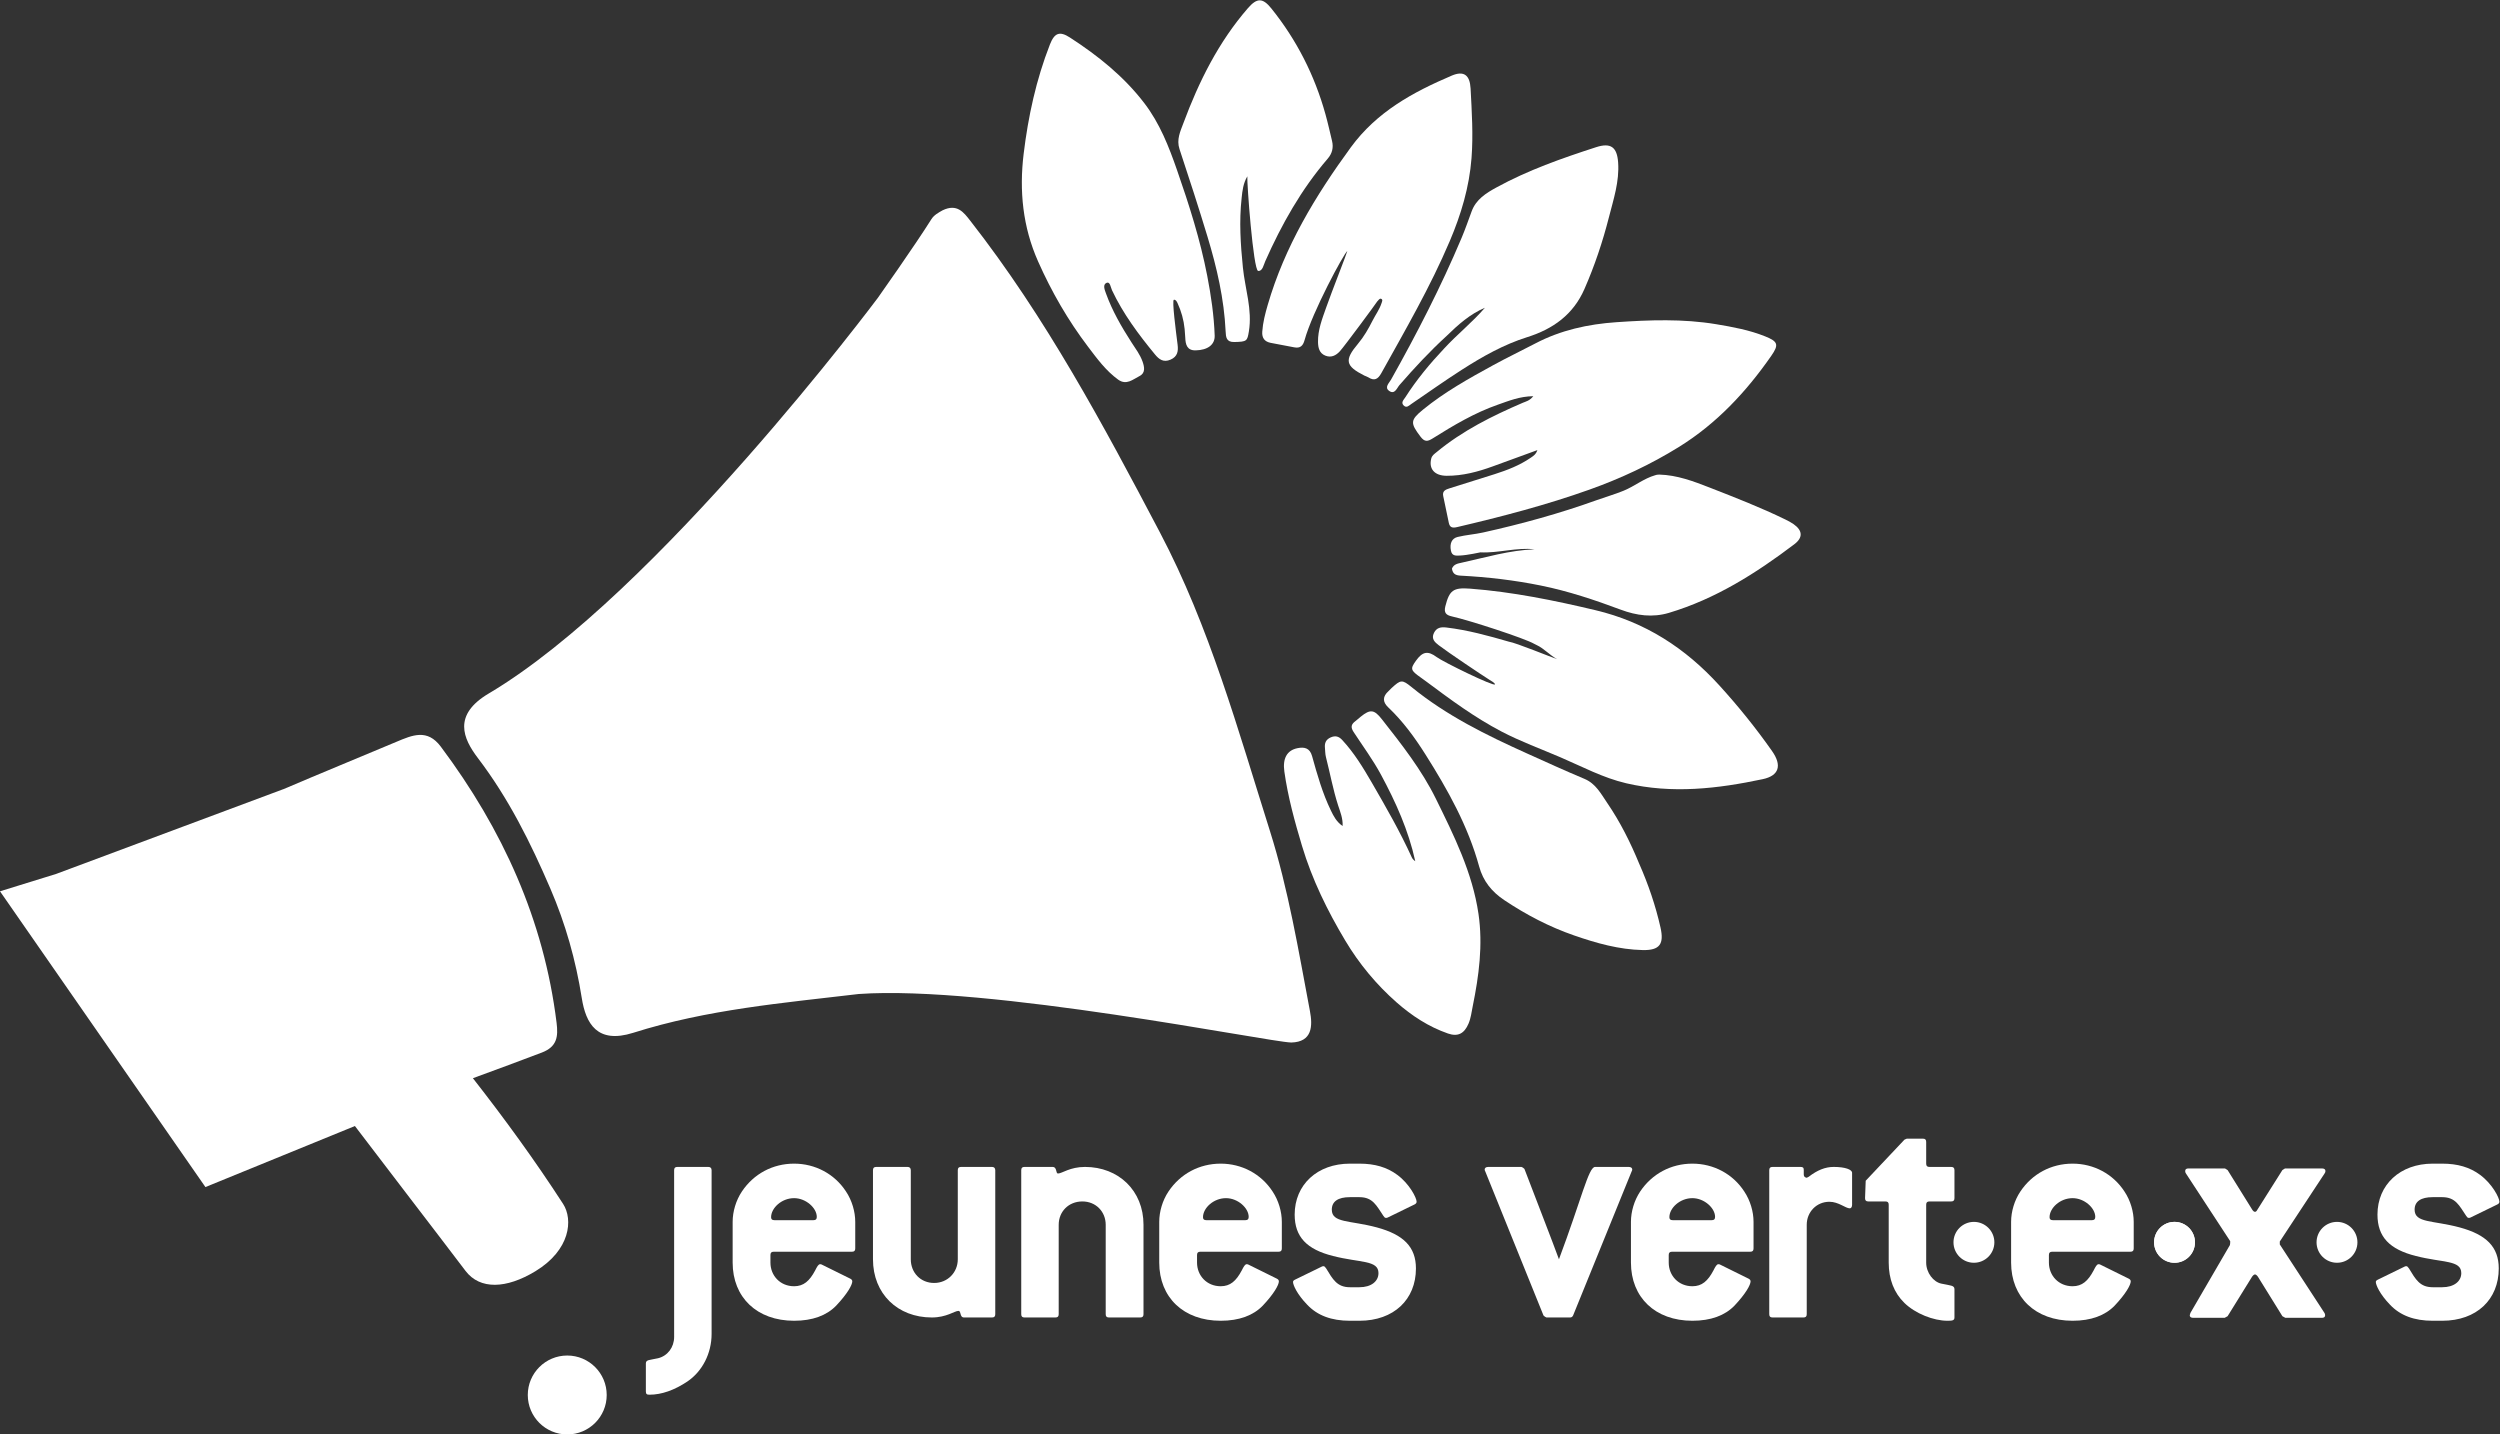 <?xml version="1.0" encoding="UTF-8" standalone="no"?>
<!-- Created with Inkscape (http://www.inkscape.org/) -->

<svg
    xmlns:inkscape="http://www.inkscape.org/namespaces/inkscape"
    xmlns:sodipodi="http://sodipodi.sourceforge.net/DTD/sodipodi-0.dtd"
    xmlns:svg="http://www.w3.org/2000/svg"
    version="1.1"
    id="svg873"
    xml:space="preserve"
    width="338.853"
    height="194.427"
    viewBox="0 0 338.853 194.427"
    sodipodi:docname="Logo_Juenge_Gruene_FR_white.svg"
    inkscape:version="1.1.2 (0a00cf5339, 2022-02-04)"
    xmlns="http://www.w3.org/2000/svg"><rect x="0" y="0" width="338.853" height="194.427" fill="#333333" stroke="none"/><defs
     id="defs877" />
    <sodipodi:namedview
        id="namedview875"
        pagecolor="#ffffff"
        bordercolor="#666666"
        borderopacity="1.0"
        inkscape:pageshadow="2"
        inkscape:pageopacity="0.0"
        inkscape:pagecheckerboard="0"
        showgrid="false"
        inkscape:zoom="3.6980524"
        inkscape:cx="169.54871"
        inkscape:cy="97.213333"
        inkscape:window-width="1280"
        inkscape:window-height="656"
        inkscape:window-x="0"
        inkscape:window-y="0"
        inkscape:window-maximized="1"
        inkscape:current-layer="g879"/>
    <g
        id="g879"
        inkscape:groupmode="layer"
        inkscape:label="ink_ext_XXXXXX"
        transform="matrix(1.333,0,0,-1.333,0,194.427)"><g
       id="g881"
       transform="scale(0.1)"><path
         d="M 616.906,40.129 C 616.906,17.961 598.949,0 576.789,0 554.625,0 536.66,17.961 536.66,40.129 c 0,22.16 17.965,40.121 40.129,40.121 22.16,0 40.117,-17.961 40.117,-40.121"
         style="fill:#ffffff;fill-opacity:1;fill-rule:nonzero;stroke:none"
         id="path883" /><path
        d="m 698.84,53.781 c -13.047,-8.703 -26.078,-13.371 -38.449,-13.371 -2.661,0 -3.672,0.66 -3.672,3.328 v 28.41 c 0,4.012 3.672,3.352 12.375,5.34 9.691,2.352 16.371,11.043 16.371,21.73 V 268.68 c 0,2.332 0.996,3.34 3.344,3.34 h 31.418 c 2,0 3.339,-1.008 3.339,-3.34 V 102.23 c 0,-19.718 -9.351,-38.101 -24.726,-48.449"
        style="fill:#ffffff;fill-opacity:1;fill-rule:nonzero;stroke:none"
        id="path885"/><path
        d="m 830.52,221.219 c 0,9.019 -11.036,19.051 -23.075,19.051 -12.687,0 -23.382,-10.032 -23.382,-19.391 0,-2 1.007,-3 3.332,-3 h 39.785 c 2.34,0 3.34,1 3.34,3.34 z m 35.761,-35.43 h -79.543 c -2.343,0 -3.347,-1 -3.347,-3.34 v -7.679 c 0,-13.391 10.023,-24.079 24.054,-24.079 9.703,0 15.711,5.348 21.399,16.047 2.011,4.012 3.344,6.352 5.015,6.352 0.668,0 1,0 1.668,-0.34 l 29.082,-14.371 c 1.34,-0.66 2.008,-1.668 2.008,-2.668 0,-3.68 -5.019,-12.699 -16.383,-24.742 -9.687,-10.028 -24.054,-15.367 -42.789,-15.367 -37.757,0 -62.484,23.726 -62.484,59.168 v 41.429 c 0,10.371 3.336,21.731 9.355,30.762 12.032,18.039 31.414,28.398 53.129,28.398 21.399,0 41.114,-10.359 52.825,-28.398 6.011,-9.031 9.347,-20.391 9.347,-30.762 v -27.07 c 0,-2.34 -1,-3.34 -3.336,-3.34"
        style="fill:#ffffff;fill-opacity:1;fill-rule:nonzero;stroke:none"
        id="path887"/><path
        d="m 1008.65,118.941 h -28.404 c -4.683,0 -2.68,6.688 -5.687,6.688 -4,0 -12.032,-6.688 -27.071,-6.688 -34.754,0 -59.832,24.071 -59.832,59.168 v 90.571 c 0,2.332 1.008,3.34 3.36,3.34 h 31.746 c 2,0 3.343,-1.008 3.343,-3.34 v -90.571 c 0,-13.711 10.024,-24.078 23.731,-24.078 13.699,0 24.055,10.699 24.055,24.078 v 90.571 c 0,2.332 1.007,3.34 3.351,3.34 h 31.408 c 2.01,0 3.35,-1.008 3.35,-3.34 V 122.289 c 0,-2.348 -1.01,-3.348 -3.35,-3.348"
        style="fill:#ffffff;fill-opacity:1;fill-rule:nonzero;stroke:none"
        id="path889"/><path
        d="m 1159.39,118.941 h -31.75 c -2.35,0 -3.34,1 -3.34,3.348 v 90.902 c 0,13.379 -10.03,23.731 -23.73,23.731 -14.04,0 -24.07,-10.352 -24.07,-23.731 v -90.902 c 0,-2.348 -1.01,-3.348 -3.34,-3.348 h -31.42 c -2.33,0 -3.33,1 -3.33,3.348 V 268.68 c 0,2.332 1,3.34 3.33,3.34 h 28.41 c 5.02,0 3.01,-6.692 5.68,-6.692 4.01,0 12.04,6.692 27.41,6.692 34.09,0 59.49,-24.071 59.49,-58.829 v -90.902 c 0,-2.348 -1,-3.348 -3.34,-3.348"
        style="fill:#ffffff;fill-opacity:1;fill-rule:nonzero;stroke:none"
        id="path891"/><path
        d="m 1269.68,221.219 c 0,9.019 -11.03,19.051 -23.07,19.051 -12.69,0 -23.39,-10.032 -23.39,-19.391 0,-2 1.01,-3 3.34,-3 h 39.78 c 2.33,0 3.34,1 3.34,3.34 z m 30.36,-35.43 h -79.54 c -2.34,0 -3.34,-1 -3.34,-3.34 v -7.679 c 0,-13.391 10.02,-24.079 24.06,-24.079 9.7,0 15.71,5.348 21.39,16.047 2.01,4.012 3.34,6.352 5.02,6.352 0.66,0 1,0 1.67,-0.34 l 29.07,-14.371 c 1.35,-0.66 2.01,-1.668 2.01,-2.668 0,-3.68 -5.01,-12.699 -16.38,-24.742 -9.69,-10.028 -24.06,-15.367 -42.78,-15.367 -37.76,0 -62.49,23.726 -62.49,59.168 v 41.429 c 0,10.371 3.33,21.731 9.35,30.762 12.03,18.039 31.41,28.398 53.14,28.398 21.39,0 41.11,-10.359 52.81,-28.398 6.01,-9.031 9.35,-20.391 9.35,-30.762 v -27.07 c 0,-2.34 -0.99,-3.34 -3.34,-3.34"
        style="fill:#ffffff;fill-opacity:1;fill-rule:nonzero;stroke:none"
        id="path893"/><path
        d="m 1420.71,264 c 12.37,-9.031 19.73,-23.398 19.73,-27.41 0,-1 -0.69,-2.012 -2.01,-2.668 l -27.42,-13.371 c -0.66,-0.34 -1.33,-0.34 -1.66,-0.34 -1.33,0 -1.67,0.668 -2.68,2.008 -7.01,10.359 -10.69,19.062 -24.39,19.062 h -9.69 c -12.04,0 -18.39,-4.359 -18.39,-12.711 0,-13.711 18.39,-10.691 45.79,-18.05 27.07,-7.348 39.76,-19.711 39.76,-41.782 0,-31.41 -22.39,-53.136 -57.47,-53.136 h -9.69 c -18.73,0 -33.1,5.339 -43.45,16.378 -10.37,10.692 -14.37,20.051 -14.37,23.059 0,1 0.66,1.672 1.99,2.34 l 27.41,13.371 c 0.66,0.328 1.01,0.328 1.67,0.328 1,0 1.68,-1 2.67,-2.34 6.7,-11.019 11.04,-19.047 24.08,-19.047 h 9.69 c 12.02,0 19.38,6.02 19.38,14.368 0,13.371 -18.72,10.363 -46.12,17.382 -26.74,6.688 -39.1,19.387 -39.1,42.118 0,30.41 23.05,51.8 56.15,51.8 h 9.69 c 15.7,0 28.07,-3.679 38.43,-11.359"
        style="fill:#ffffff;fill-opacity:1;fill-rule:nonzero;stroke:none"
        id="path895"/><path
        d="m 1599.53,120.941 c -0.66,-1.332 -1.68,-2 -3.01,-2 h -24.07 c -0.99,0.34 -1.99,1 -3,2 l -59.16,146.399 c -0.34,0.66 -0.67,1.34 -0.67,2.012 0,1.66 1.34,2.668 3.68,2.668 h 33.74 c 1.02,-0.34 2.02,-1.008 3.02,-2.008 15.71,-41.102 27.75,-71.852 35.1,-91.903 23.06,61.493 30.07,93.911 36.76,93.911 h 34.09 c 2.35,0 3.68,-1.008 3.68,-2.668 0,-0.672 -0.34,-1.352 -0.67,-2.012 l -59.49,-146.399"
        style="fill:#ffffff;fill-opacity:1;fill-rule:nonzero;stroke:none"
        id="path897"/><path
        d="m 1743.91,221.219 c 0,9.019 -11.03,19.051 -23.07,19.051 -12.69,0 -23.39,-10.032 -23.39,-19.391 0,-2 1,-3 3.35,-3 h 39.76 c 2.35,0 3.35,1 3.35,3.34 z m 35.75,-35.43 h -79.53 c -2.34,0 -3.35,-1 -3.35,-3.34 v -7.679 c 0,-13.391 10.03,-24.079 24.06,-24.079 9.71,0 15.72,5.348 21.39,16.047 2.01,4.012 3.36,6.352 5.02,6.352 0.68,0 1,0 1.68,-0.34 l 29.08,-14.371 c 1.32,-0.66 2,-1.668 2,-2.668 0,-3.68 -5.02,-12.699 -16.38,-24.742 -9.69,-10.028 -24.07,-15.367 -42.79,-15.367 -37.76,0 -62.48,23.726 -62.48,59.168 v 41.429 c 0,10.371 3.34,21.731 9.34,30.762 12.04,18.039 31.41,28.398 53.14,28.398 21.39,0 41.12,-10.359 52.81,-28.398 6.01,-9.031 9.36,-20.391 9.36,-30.762 v -27.07 c 0,-2.34 -0.99,-3.34 -3.35,-3.34"
        style="fill:#ffffff;fill-opacity:1;fill-rule:nonzero;stroke:none"
        id="path899"/><path
        d="m 1880.89,229.91 c -4.34,0 -11.36,6.68 -20.73,6.68 -13.04,0 -23.05,-10.36 -23.05,-23.399 v -90.902 c 0,-2.348 -1.01,-3.348 -3.35,-3.348 h -31.41 c -2.36,0 -3.35,1 -3.35,3.348 V 268.68 c 0,2.332 0.99,3.34 3.35,3.34 h 28.4 c 2.35,0 3.34,-0.668 3.34,-3.008 v -4.684 c 0,-2 1.01,-3.008 3.02,-3.34 l 1.99,1.012 c 8.7,6.68 16.73,10.02 25.42,10.02 11.68,0 18.71,-2.668 18.71,-6.02 v -32.422 c 0,-2.34 -1,-3.668 -2.34,-3.668"
        style="fill:#ffffff;fill-opacity:1;fill-rule:nonzero;stroke:none"
        id="path901"/><path
        d="m 1980.28,115.602 c -14.37,0 -32.75,7.347 -43.78,18.046 -10.68,10.364 -16.04,24.403 -16.04,41.122 v 58.808 c 0,2.344 -0.99,3.344 -3.34,3.344 h -17.38 c -2.33,0 -3.33,1.008 -3.33,3.348 l 0.66,17.71 39.43,41.782 2.35,1 h 16.38 c 2.33,0 3.34,-1 3.34,-3.34 v -22.063 c 0,-2.339 0.99,-3.339 3.33,-3.339 h 22.07 c 2.34,0 3.35,-1.008 3.35,-3.34 v -28.41 c 0,-2.34 -1.01,-3.348 -3.35,-3.348 h -22.07 c -2.34,0 -3.33,-1 -3.33,-3.344 V 174.77 c 0,-10.372 7.34,-19.731 15.37,-21.399 9.36,-2.012 13.38,-1.68 13.38,-5.68 v -28.75 c 0,-3 -2.02,-3.339 -7.04,-3.339"
        style="fill:#ffffff;fill-opacity:1;fill-rule:nonzero;stroke:none"
        id="path903"/><path
        d="m 2130.49,221.219 c 0,9.019 -11.03,19.051 -23.06,19.051 -12.7,0 -23.41,-10.032 -23.41,-19.391 0,-2 1.02,-3 3.35,-3 h 39.78 c 2.33,0 3.34,1 3.34,3.34 z m 35.76,-35.43 h -79.54 c -2.34,0 -3.35,-1 -3.35,-3.34 v -7.679 c 0,-13.391 10.03,-24.079 24.07,-24.079 9.68,0 15.7,5.348 21.39,16.047 2,4.012 3.34,6.352 5,6.352 0.68,0 1.01,0 1.68,-0.34 l 29.08,-14.371 c 1.34,-0.66 1.99,-1.668 1.99,-2.668 0,-3.68 -5,-12.699 -16.37,-24.742 -9.68,-10.028 -24.06,-15.367 -42.77,-15.367 -37.77,0 -62.51,23.726 -62.51,59.168 v 41.429 c 0,10.371 3.34,21.731 9.37,30.762 12.02,18.039 31.4,28.398 53.14,28.398 21.39,0 41.11,-10.359 52.8,-28.398 6.02,-9.031 9.36,-20.391 9.36,-30.762 v -27.07 c 0,-2.34 -1,-3.34 -3.34,-3.34"
        style="fill:#ffffff;fill-opacity:1;fill-rule:nonzero;stroke:none"
        id="path905"/><path
        d="m 2027.9,195.359 c 0,-11.48 -9.31,-20.789 -20.79,-20.789 -11.48,0 -20.78,9.309 -20.78,20.789 0,11.469 9.3,20.782 20.78,20.782 11.48,0 20.79,-9.313 20.79,-20.782"
        style="fill:#ffffff;fill-opacity:1;fill-rule:nonzero;stroke:none"
        id="path907"/><path
        d="m 2231.87,195.359 c 0,-11.48 -9.31,-20.789 -20.78,-20.789 -11.48,0 -20.79,9.309 -20.79,20.789 0,11.469 9.31,20.782 20.79,20.782 11.47,0 20.78,-9.313 20.78,-20.782"
        style="fill:#ffffff;fill-opacity:1;fill-rule:nonzero;stroke:none"
        id="path909"/><path
        d="m 2521.72,264 c 12.37,-9.031 19.72,-23.398 19.72,-27.41 0,-1 -0.68,-2.012 -2,-2.668 l -27.42,-13.371 c -0.66,-0.34 -1.32,-0.34 -1.66,-0.34 -1.34,0 -1.68,0.668 -2.69,2.008 -7.01,10.359 -10.69,19.062 -24.39,19.062 h -9.69 c -12.03,0 -18.38,-4.359 -18.38,-12.711 0,-13.711 18.38,-10.691 45.78,-18.05 27.08,-7.348 39.77,-19.711 39.77,-41.782 0,-31.41 -22.39,-53.136 -57.48,-53.136 h -9.69 c -18.72,0 -33.09,5.339 -43.44,16.378 -10.37,10.692 -14.38,20.051 -14.38,23.059 0,1 0.67,1.672 2.01,2.34 l 27.4,13.371 c 0.67,0.328 1.01,0.328 1.67,0.328 1,0 1.67,-1 2.67,-2.34 6.69,-11.019 11.03,-19.047 24.07,-19.047 h 9.69 c 12.03,0 19.39,6.02 19.39,14.368 0,13.371 -18.71,10.363 -46.12,17.382 -26.74,6.688 -39.11,19.387 -39.11,42.118 0,30.41 23.06,51.8 56.15,51.8 h 9.69 c 15.71,0 28.08,-3.679 38.44,-11.359"
        style="fill:#ffffff;fill-opacity:1;fill-rule:nonzero;stroke:none"
        id="path911"/><path
        d="m 2231.87,195.359 c 0,-11.48 -9.31,-20.789 -20.78,-20.789 -11.48,0 -20.79,9.309 -20.79,20.789 0,11.469 9.31,20.782 20.79,20.782 11.47,0 20.78,-9.313 20.78,-20.782"
        style="fill:#ffffff;fill-opacity:1;fill-rule:nonzero;stroke:none"
        id="path913"/><path
        d="m 2397.07,195.359 c 0,-11.48 -9.3,-20.789 -20.78,-20.789 -11.48,0 -20.79,9.309 -20.79,20.789 0,11.469 9.31,20.782 20.79,20.782 11.48,0 20.78,-9.313 20.78,-20.782"
        style="fill:#ffffff;fill-opacity:1;fill-rule:nonzero;stroke:none"
        id="path915"/><path
        d="m 2364.23,121.238 c 0,-1.789 -1.11,-2.66 -3.32,-2.66 h -37.14 l -3,1.66 -24.88,40.133 c -1.11,1.539 -2.11,2.32 -2.97,2.32 -0.89,0 -1.89,-0.781 -3,-2.32 l -24.86,-40.133 -2.99,-1.66 h -31.85 c -2.43,0 -3.65,0.871 -3.65,2.66 0,0.211 0.22,0.981 0.68,2.321 l 40.13,68.972 c 0.22,0.891 0.33,1.879 0.33,3 v 0.981 l -45.1,68.988 c -0.46,0.66 -0.68,1.449 -0.68,2.32 0,1.77 1.11,2.66 3.32,2.66 h 37.14 l 2.67,-1.66 25.18,-40.461 c 0.9,-1.328 1.79,-1.988 2.68,-1.988 0.86,0 1.64,0.66 2.32,1.988 l 25.53,40.461 2.65,1.66 h 37.49 c 2.43,0 3.64,-0.89 3.64,-2.66 0,-0.871 -0.32,-1.761 -1,-2.64 l -45.42,-68.989 v -2.98 l 45.42,-69.652 c 0.43,-0.68 0.68,-1.45 0.68,-2.321"
        style="fill:#ffffff;fill-opacity:1;fill-rule:nonzero;stroke:none"
        id="path917"/><path
        d="m 873.195,447.852 c 130.495,9.269 415.985,-48.704 439.735,-49.332 21.58,0.519 21.86,16.929 19.04,31.902 -11.62,61.574 -21.95,123.82 -40.68,183.16 -32.48,102.91 -61.37,207.641 -111.86,303.574 -57.57,109.384 -115.92,218.534 -192.856,316.964 -6.695,8.56 -13.336,17.67 -28.082,10.63 -4.297,-2.39 -8.832,-4.9 -11.398,-9 -17.016,-27.1 -54.426,-79.97 -54.426,-79.97 0,0 -224.613,-300.94 -395.703,-402.358 -36.832,-21.828 -26.16,-45.785 -10.953,-65.77 31.211,-41.031 53.539,-85.945 73.625,-132.664 15.41,-35.84 25.801,-72.648 31.937,-111.347 4.063,-25.61 15.516,-46.891 52.293,-35.243 75.223,23.821 152.426,30.321 229.328,39.454"
        style="fill:#ffffff;fill-opacity:1;fill-rule:nonzero;stroke:none"
        id="path919"/><path
        d="m 1559.08,1055.71 c -13.9,-0.16 -24.98,-4.78 -36.06,-8.64 -23.57,-8.23 -44.97,-20.95 -66.02,-34.15 -5.43,-3.41 -8.36,-3.98 -12.7,1.76 -10.27,13.61 -10.49,16.62 2.46,27.22 22.02,18.02 46.78,31.8 71.61,45.38 14.08,7.7 28.59,14.62 42.81,22.08 25.82,13.55 53.53,19.6 82.4,21.59 33.85,2.33 67.66,3.56 101.31,-2.02 16.97,-2.82 33.9,-5.93 49.99,-12.4 13,-5.23 14.08,-8.39 6.22,-19.71 -25.57,-36.78 -55.69,-69.03 -94.05,-92.79 -28.63,-17.737 -58.92,-31.913 -90.74,-43.272 -44.1,-15.742 -89.22,-27.477 -134.71,-38.153 -4.82,-1.128 -7.39,-0.398 -8.42,4.274 -2,9.105 -3.82,18.25 -5.71,27.383 -1.07,5.203 2.65,6.562 6.38,7.742 15.3,4.848 30.63,9.574 45.93,14.437 12.84,4.082 25.37,8.938 36.58,16.61 2.55,1.75 5.4,3.398 6.88,7.839 -15.64,-5.706 -30.49,-11.132 -45.35,-16.542 -15.18,-5.528 -30.68,-9.66 -46.96,-9.567 -12.34,0.071 -18.21,7.039 -15.65,17.418 0.82,3.301 3.12,4.684 5.34,6.528 26.38,21.883 56.66,36.913 87.89,50.333 3.1,1.33 6.71,1.88 10.57,6.65"
        style="fill:#ffffff;fill-opacity:1;fill-rule:nonzero;stroke:none"
        id="path921"/><path
        d="m 1562.34,802.73 c -0.77,0.387 -1.54,0.778 -2.31,1.165 -9.69,5.648 -65.81,23.886 -83.74,27.898 -5.82,1.301 -8.32,3.625 -6.64,10.309 4.09,16.253 8.08,19.226 25.16,17.921 43.2,-3.3 85.42,-11.921 127.5,-21.91 50.38,-11.957 91.37,-38.453 125.92,-76.453 19.29,-21.215 37.21,-43.387 53.65,-66.824 10.23,-14.586 7.2,-24.992 -9.53,-28.539 -45.97,-9.738 -92.14,-15.102 -138.82,-4.16 -23.57,5.519 -44.75,16.914 -66.71,26.343 -20.09,8.622 -40.68,16.114 -60.1,26.278 -27.24,14.25 -51.85,32.437 -76.38,50.754 -1.88,1.398 -3.77,2.765 -5.68,4.117 -10.41,7.351 -10.83,8.769 -4.97,17 6.76,9.488 12.17,10.492 21.18,3.789 6.79,-5.063 58.45,-30.289 59.22,-27.727 0.35,1.184 -4.84,4.282 -5.6,4.661 -7.83,4.882 -42.41,28.101 -51.6,35.16 -3.84,2.953 -7.83,6.394 -4.83,12.492 2.71,5.484 7.2,6.152 12.47,5.527 21.71,-2.578 42.71,-8.336 63.63,-14.41 7.12,-1.039 43.2,-15.859 49.2,-17.816 -7.59,3.992 -13.18,10.824 -21.02,14.425"
        style="fill:#ffffff;fill-opacity:1;fill-rule:nonzero;stroke:none"
        id="path923"/><path
        d="m 1197.4,1108.01 c 0.81,-6.43 0.02,-12 -7.17,-15.13 -7.3,-3.18 -11.78,0.37 -15.86,5.33 -16.71,20.31 -32.39,41.31 -43.68,65.26 -1.37,2.9 -1.9,8.93 -5.39,7.55 -4.38,-1.73 -2.01,-7.26 -0.69,-10.93 6.38,-17.68 15.73,-33.83 25.86,-49.58 4.1,-6.37 8.78,-12.43 11.32,-19.69 1.94,-5.55 3.06,-11.58 -3.18,-14.68 -6.64,-3.31 -13.23,-9.68 -21.7,-3.55 -12.5,9.06 -21.45,21.39 -30.59,33.44 -20.36,26.84 -37.07,55.84 -50.76,86.66 -15.62,35.16 -19.28,71.83 -14.69,109.56 4.62,38.02 12.7,75.27 26.69,111.07 4.67,11.95 9.95,13.83 20.36,7.09 28.55,-18.47 54.81,-39.53 75.65,-66.75 15.66,-20.45 24.86,-43.95 33.24,-68.03 12.29,-35.32 23.64,-70.86 30.74,-107.63 3.88,-20.02 6.82,-40.22 7.55,-60.64 0.33,-9.23 -7.03,-14.8 -19.41,-15.05 -8.8,-0.17 -10.25,6.05 -10.51,13.05 -0.11,2.88 -0.41,5.76 -0.63,8.64 -0.92,9.26 -3.38,18.09 -7.29,26.53 -0.76,1.65 -1.93,3.54 -3.66,3.22 -2.09,-0.39 2.08,-31.97 3.8,-45.74"
        style="fill:#ffffff;fill-opacity:1;fill-rule:nonzero;stroke:none"
        id="path925"/><path
        d="m 1365.2,618.648 c 0.35,7.879 -2.45,14.403 -4.53,20.817 -5.23,16.16 -8.22,32.844 -12.42,49.234 -0.79,3.074 -0.74,6.367 -1.04,9.567 -0.45,4.839 1.03,8.382 5.89,10.515 4.81,2.11 8.31,1 11.7,-2.664 12,-12.941 21.14,-27.91 29.9,-43.039 14.49,-25.012 28.88,-50.098 40.89,-76.445 0.68,-1.492 1.95,-2.711 3.47,-3.746 -6.86,31.265 -19.77,59.968 -34.84,87.941 -8.22,15.238 -18.46,29.059 -27.87,43.449 -3.24,4.961 -2.38,7.871 1.8,10.996 1.87,1.395 3.56,3.028 5.38,4.497 9.76,7.89 13.73,7.441 21.53,-2.477 20.21,-25.695 40.49,-51.48 54.96,-80.914 18.42,-37.484 37.18,-75.078 43.33,-117.094 4.62,-31.601 0.46,-62.855 -5.86,-93.855 -1.21,-5.961 -1.85,-12.071 -4.32,-17.809 -4.31,-10.043 -10.75,-13.449 -20.88,-9.93 -19.59,6.809 -36.75,18.02 -52.14,31.559 -20.68,18.199 -38.2,39.352 -52.32,63 -18.14,30.387 -33.64,61.891 -43.91,96.133 -7.49,24.969 -14.34,49.879 -17.98,75.672 -1.87,13.261 2.59,21.593 13.35,23.761 6.87,1.387 12.52,0.332 14.84,-8.035 5.25,-18.855 10.57,-37.718 19.17,-55.433 2.81,-5.782 5.69,-11.442 11.9,-15.7"
        style="fill:#ffffff;fill-opacity:1;fill-rule:nonzero;stroke:none"
        id="path927"/><path
        d="m 1400.39,1152.07 c -1.01,-1.83 -33.45,-45.71 -37.97,-50.65 -4.01,-4.39 -8.92,-6.87 -14.87,-4.44 -6.06,2.47 -7.27,8.01 -7.38,13.76 -0.23,12.23 4.22,23.52 8.15,34.72 5.98,17.04 20.94,54.75 21.65,57.88 -3.65,-2.8 -35.49,-61.73 -43.45,-90.55 -1.63,-5.93 -4.43,-8.55 -10.51,-7.39 -8.02,1.54 -16.06,2.97 -24.07,4.58 -6.08,1.22 -8.88,4.94 -8.46,11.26 0.62,9.38 2.97,18.41 5.57,27.33 17.19,59.13 48.33,110.71 84.41,160.1 26.44,36.2 63.2,56.18 102.67,73.01 12.41,5.28 18.46,0.54 19.18,-13.13 1.24,-23.59 2.77,-47.16 0.95,-70.79 -2.27,-29.46 -10.63,-57.31 -22.11,-84.32 -19.79,-46.56 -45.12,-90.26 -69.65,-134.38 -3.44,-6.17 -7.1,-8.1 -13.24,-4.13 -1.21,0.78 -2.7,1.11 -4.01,1.77 -19.25,9.73 -20.46,15.66 -6.44,32.31 6.05,7.18 10.63,15.24 14.84,23.56 2.98,5.9 7.02,11.25 9.07,17.62 0.5,1.56 1.68,3.67 -0.31,4.53 -1.76,0.76 -2.75,-1.58 -4.02,-2.65"
        style="fill:#ffffff;fill-opacity:1;fill-rule:nonzero;stroke:none"
        id="path929"/><path
        d="m 1666.81,580.223 c 9.22,-20.895 16.58,-42.418 21.6,-64.715 3.81,-16.879 -0.78,-23.34 -18.02,-22.985 -24.13,0.5 -47.23,7.047 -69.84,14.887 -25.2,8.735 -48.66,20.977 -70.91,35.844 -12.86,8.59 -21.55,19.418 -25.59,34.152 -11.33,41.336 -31.95,78.149 -54.67,114.082 -10.98,17.375 -22.93,33.746 -37.86,47.883 -5.93,5.606 -5.64,11.078 0.33,16.453 1.09,0.981 2.02,2.121 3.1,3.106 9.32,8.484 10.57,8.992 20.44,0.945 35.43,-28.914 75.99,-48.809 117.29,-67.43 19.43,-8.761 38.83,-17.609 58.48,-25.859 11.5,-4.832 16.78,-15.234 23.07,-24.434 13.22,-19.328 23.67,-40.257 32.58,-61.929"
        style="fill:#ffffff;fill-opacity:1;fill-rule:nonzero;stroke:none"
        id="path931"/><path
        d="m 1687.17,976.008 c 18.18,-0.496 34.92,-6.844 51.48,-13.309 25.85,-10.101 51.74,-20.176 76.72,-32.355 2.88,-1.406 5.76,-2.903 8.37,-4.739 9.2,-6.476 9.73,-13.644 0.76,-20.433 -39.04,-29.567 -80.09,-55.582 -127.53,-69.777 -16.61,-4.969 -32.88,-2.758 -48.92,3.23 -26.54,9.914 -53.39,18.891 -81.22,24.535 -26.92,5.465 -54.16,8.664 -81.57,10.078 -5.53,0.285 -8.08,2.032 -8.91,7.106 1.7,4.554 6.02,5.23 9.84,6.066 24.56,5.387 48.78,12.707 74.2,13.602 -18.56,2.148 -36.64,-4.016 -55.11,-3.086 0,0 -13.5,-2.938 -20.46,-3.219 -4.28,-0.176 -8.37,-0.738 -9.49,4.922 -1.44,7.262 0.85,12.5 6.78,13.953 8.49,2.078 17.26,2.625 25.82,4.523 39.26,8.719 77.96,19.348 115.83,32.981 9.03,3.254 18.26,5.867 27.2,9.527 11.06,4.532 20.43,12.391 32.04,15.723 1.38,0.394 1.86,0.648 4.17,0.672"
        style="fill:#ffffff;fill-opacity:1;fill-rule:nonzero;stroke:none"
        id="path933"/><path
        d="m 1262.52,1257.23 c -2.65,-23.64 -1.11,-47.19 1.28,-70.75 2.19,-21.63 9.74,-42.69 6.07,-64.96 -1.61,-9.75 -2.01,-10.45 -14.77,-10.72 -8.2,-0.18 -8.59,4.91 -8.87,10.92 -1.54,32.89 -8.91,64.72 -18.39,96.05 -9.04,29.89 -18.7,59.59 -28.52,89.24 -3.21,9.7 0.88,18.01 3.93,26.22 15.74,42.37 35.7,82.49 65.59,116.97 9.25,10.68 15.06,10.74 23.84,-0.16 25.8,-32.06 44.05,-68.02 55.07,-107.64 2.51,-8.99 4.52,-18.11 6.71,-27.19 1.61,-6.72 0.15,-12.64 -4.4,-17.94 -26.9,-31.29 -46.87,-66.8 -63.53,-104.34 -1.69,-3.8 -2.74,-10.25 -7.2,-9.86 -4.94,0.42 -11.63,90.63 -11.01,96.21 -4.23,-7.21 -5.04,-14.63 -5.8,-22.05"
        style="fill:#ffffff;fill-opacity:1;fill-rule:nonzero;stroke:none"
        id="path935"/><path
        d="m 1470.89,1116.94 c -17.06,-15.58 -32.72,-32.47 -47.87,-49.88 -2.64,-3.02 -4.82,-10.12 -10.6,-5.9 -4.92,3.59 0.02,7.87 1.98,11.35 26.31,46.86 50.87,94.59 71.76,144.13 3.74,8.88 6.9,17.99 10.23,27.03 4.48,12.18 14.57,18.47 25.19,24.28 32.19,17.63 66.63,29.7 101.38,40.96 14.94,4.84 21.29,0.07 22.38,-15.57 1.35,-19.41 -4.72,-37.45 -9.4,-55.81 -6.36,-24.95 -14.53,-49.26 -24.86,-72.84 -11.34,-25.88 -31.65,-40.59 -58.2,-48.94 -23.74,-7.46 -45.48,-19.73 -66.39,-33.12 -17.42,-11.15 -34.29,-23.15 -51.39,-34.81 -2.38,-1.62 -4.78,-4.4 -7.66,-1.71 -3.35,3.13 -0.12,5.92 1.49,8.44 11.49,18.01 25.08,34.36 39.71,49.87 13.28,14.35 28.65,26.59 41.24,41.21 -15.08,-6.38 -27.27,-17.22 -38.99,-28.69"
        style="fill:#ffffff;fill-opacity:1;fill-rule:nonzero;stroke:none"
        id="path937"/><path
        d="m 572.523,234.5 c -28.503,44.031 -59.367,86.449 -91.668,127.73 24.833,9.079 48.903,18.008 70.094,26.079 15.59,5.953 16.715,16.332 15.008,30.171 -12.93,104.77 -54.973,196.946 -117.73,280.883 -13.762,18.407 -28.743,11.821 -45.446,4.793 -38.246,-16.093 -76.668,-31.82 -114.816,-48.129 l -0.027,0.039 L 57.02,569.926 0,552.281 208.871,251.539 l 152.004,62.07 c 18.727,-24.597 37.496,-49.16 56.281,-73.711 18.746,-24.5 37.524,-48.968 56.157,-73.546 14.695,-19.391 41.558,-18.313 71.074,-0.403 35.554,21.582 38.539,52.481 28.136,68.551"
        style="fill:#ffffff;fill-opacity:1;fill-rule:nonzero;stroke:none"
        id="path939"/></g></g></svg>
